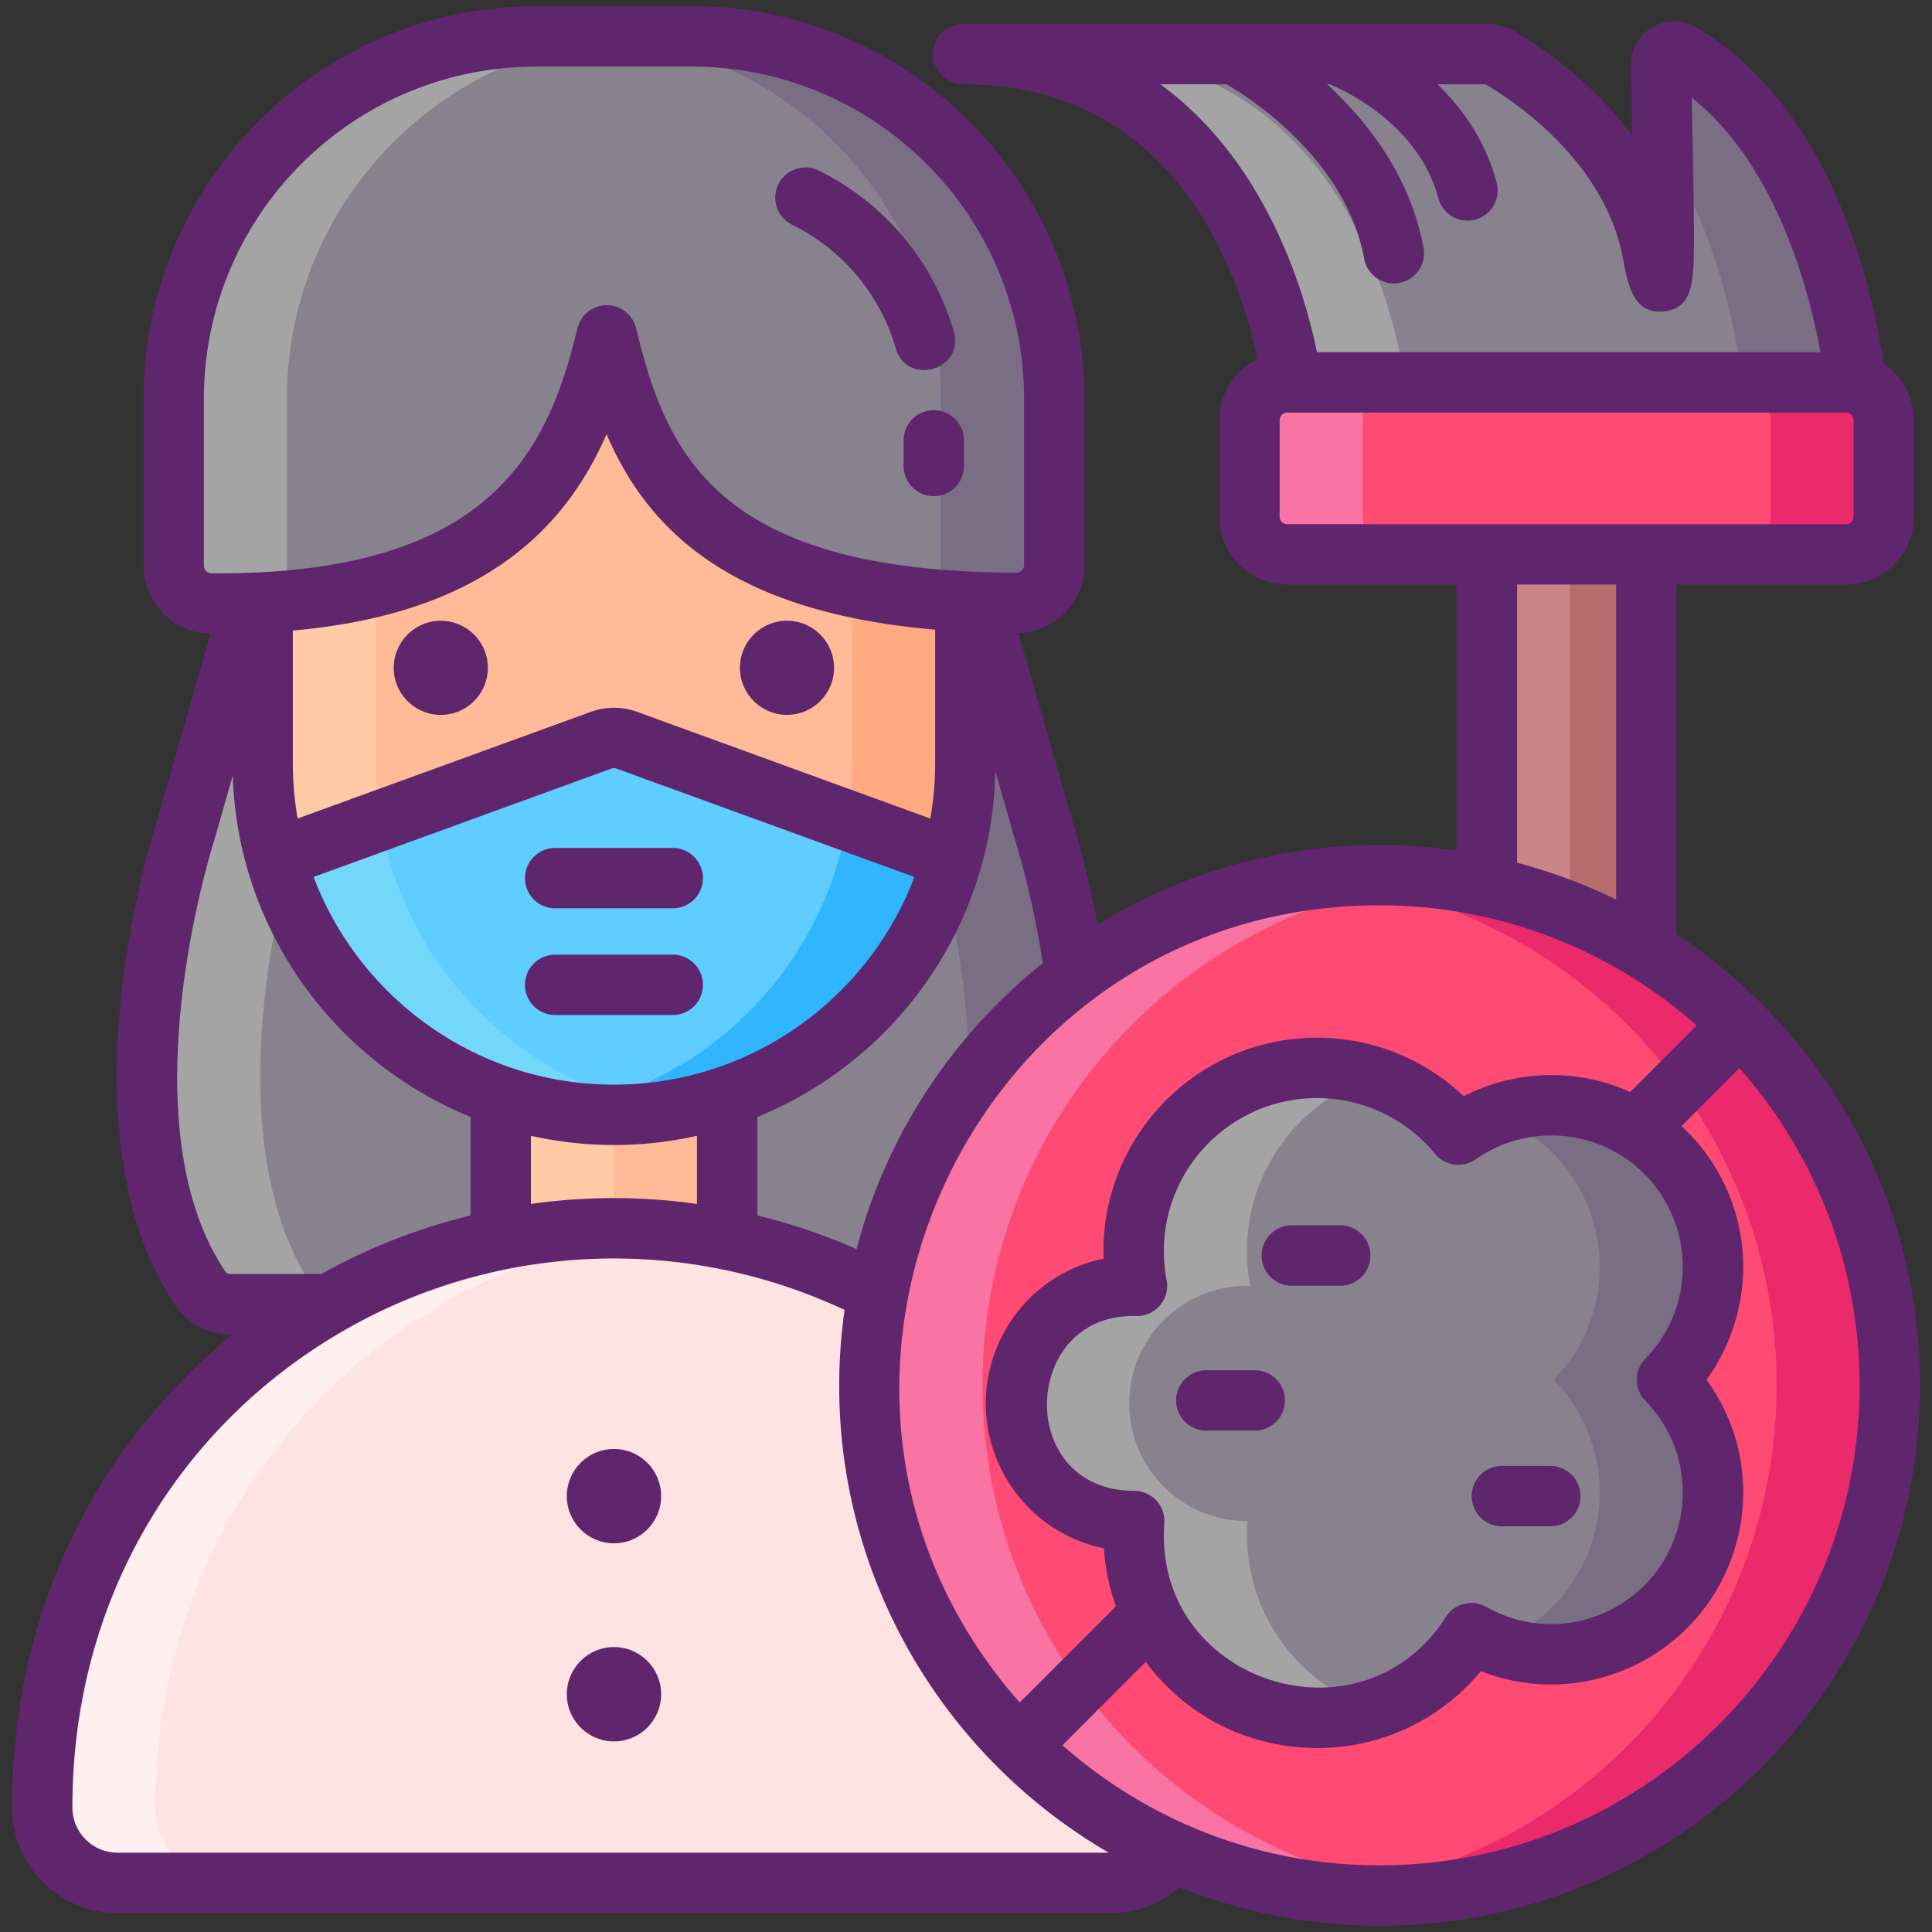<svg height="512" viewBox="0 0 256 256" width="512" xmlns="http://www.w3.org/2000/svg"><rect x="0" y="0" width="256" height="256" fill="#333333" stroke="none"/><path d="m138.325 110.15-8.501-29.681H33.068l-8.501 29.681s-12.623 38.703 1.913 60.479c.926 1.388 2.411 2.171 3.96 2.171h102.012c1.548 0 3.033-.783 3.96-2.171 14.536-21.775 1.913-60.479 1.913-60.479z" fill="#87828e"/><path d="M45.44 172.8h-15c-1.55 0-3.03-.78-3.96-2.17-14.54-21.78-1.91-60.48-1.91-60.48l8.5-29.68h15l-8.5 29.68s-12.63 38.7 1.91 60.48c.93 1.39 2.41 2.17 3.96 2.17z" fill="#a4a4a5"/><path d="M136.41 170.63c-.92 1.39-2.41 2.17-3.96 2.17h-15c1.55 0 3.04-.78 3.96-2.17 14.54-21.78 1.92-60.48 1.92-60.48l-8.51-29.68h15l8.51 29.68s12.62 38.7-1.92 60.48z" fill="#796e84"/><path d="M66.353 145.216h30v34.28h-30z" fill="#ffbb98"/><path d="M66.35 145.22h15v34.28h-15z" fill="#ffcaa6"/><path d="M157.113 238.525v.97c0 5.523-4.477 10-10 10H15.593c-5.048 0-10-3.674-10-10.97 0-24.04 11.19-45.47 28.65-59.34 1.18-.94 2.38-1.84 3.61-2.7 12.31-8.65 27.3-13.73 43.49-13.73h.02c16.19 0 31.18 5.08 43.49 13.73 1.23.86 2.44 1.76 3.61 2.7 2.26 1.79 4.42 3.72 6.46 5.76 13.71 13.71 22.19 32.65 22.19 53.58z" fill="#ffe2e2"/><path d="M88.847 163.123c-13.31 1.3-25.6 6.06-35.99 13.36-1.23.86-2.43 1.76-3.61 2.7-17.374 13.802-28.65 34.869-28.65 60.31 0 5.52 4.48 10 10 10h-15c-5.01 0-10-3.644-10-10.97 0-24.04 11.19-45.47 28.65-59.34 1.18-.94 2.38-1.84 3.61-2.7 12.31-8.65 27.3-13.73 43.49-13.73h.02c2.52 0 5.02.12 7.48.37z" fill="#ffefee"/><path d="M218.141 136.532h-21.119V60.975h21.119z" fill="#b76c6c"/><path d="M222.686 7.068c-1.161-.677-2.62.167-2.597 1.511.35 20.898.954 36.06-1.092 24.977-2.705-14.623-16.208-23.526-20.077-25.806a4.25 4.25 0 0 0-2.161-.584h-69.135c38.834 0 43.508 43.5 43.508 43.5h74.727c-.001-.001-2.908-31.789-23.173-43.598z" fill="#87828e"/><path d="M81.353 147.72c-25.605 0-46.554-20.949-46.554-46.554v-41.62c0-3.462 2.833-6.295 6.295-6.295h80.516c3.462 0 6.295 2.833 6.295 6.295v41.62c.002 25.605-20.947 46.554-46.552 46.554z" fill="#ffbb98"/><path d="M127.91 59.55v41.62c0 25.6-20.95 46.55-46.56 46.55-2.55 0-5.05-.21-7.49-.61 22.07-3.61 39.05-22.89 39.05-45.94V59.55c0-3.47-2.84-6.3-6.3-6.3h15c3.46 0 6.3 2.83 6.3 6.3z" fill="#ffaa80"/><path d="M88.86 147.11c-2.45.4-4.95.61-7.51.61-25.6 0-46.55-20.95-46.55-46.55V59.55c0-3.47 2.83-6.3 6.29-6.3h15c-3.46 0-6.29 2.83-6.29 6.3v41.62c0 23.05 16.98 42.33 39.06 45.94z" fill="#ffcaa6"/><path d="M91.687 4.829H71.02c-26.512 0-48.004 21.492-48.004 48.004v22.125a5.01 5.01 0 0 0 4.971 5.004c40.648.333 48.405-19.037 52.417-35.521 3.955 16.512 11.072 35.302 54.251 35.451 2.773.01 5.036-2.23 5.036-5.003V52.833c-.001-26.512-21.493-48.004-48.004-48.004z" fill="#87828e"/><path d="M139.69 52.83v22.06c0 2.77-2.26 5.01-5.04 5-4.56-.01-8.72-.24-12.51-.65a5.004 5.004 0 0 0 2.55-4.35V52.83c0-26.51-21.49-48-48-48h15c26.51 0 48 21.49 48 48z" fill="#796e84"/><path d="M38.02 52.83v22.13c0 1.88 1.04 3.52 2.58 4.38-3.81.44-8 .66-12.61.62a5.002 5.002 0 0 1-4.97-5V52.83c0-26.51 21.49-48 48-48h15c-26.51 0-48 21.49-48 48zM186.13 50.67h-15s-4.67-43.5-43.51-43.5h15c38.84 0 43.51 43.5 43.51 43.5z" fill="#a4a4a5"/><path d="M245.86 50.67h-15s-1.59-17.32-10.57-31.14c-.06-3.36-.13-7.06-.2-10.95-.02-1.35 1.44-2.19 2.6-1.51 20.26 11.81 23.17 43.6 23.17 43.6z" fill="#796e84"/><path d="M197.02 60.98h11v75.55h-11z" fill="#c98585"/><path d="M170.557 50.666h74.049a5 5 0 0 1 5 5v12.787a5 5 0 0 1-5 5h-74.049a5 5 0 0 1-5-5V55.666a5 5 0 0 1 5-5z" fill="#ff4a73"/><path d="M249.61 55.67v12.78c0 2.76-2.24 5-5 5h-15c2.76 0 5-2.24 5-5V55.67c0-2.77-2.24-5-5-5h15c2.76 0 5 2.23 5 5z" fill="#ea2a6a"/><path d="M185.56 73.45h-15c-2.76 0-5-2.24-5-5V55.67c0-2.77 2.24-5 5-5h15c-2.76 0-5 2.23-5 5v12.78c0 2.76 2.24 5 5 5z" fill="#f973a3"/><circle cx="182.801" cy="183.565" fill="#ff4a73" r="67.606"/><path d="M225.799 174.86c3.861-11.184-2.075-23.38-13.259-27.242-6.754-2.332-13.874-1.086-19.307 2.725-4.453-5.399-11.194-8.841-18.739-8.841-13.409 0-24.279 10.87-24.279 24.279 0 1.574.155 3.112.441 4.603-6.629-.19-12.897 3.897-15.176 10.497-2.81 8.138 1.51 17.012 9.647 19.822 1.71.59 3.45.849 5.161.84a24.533 24.533 0 0 0-.074 1.807c0 13.409 10.87 24.279 24.279 24.279 8.603 0 16.155-4.479 20.468-11.228a21.646 21.646 0 0 0 3.595 1.629c11.184 3.861 23.38-2.075 27.242-13.259 2.732-7.913.555-16.329-4.911-21.945a21.325 21.325 0 0 0 4.912-7.966z" fill="#87828e"/><path d="M250.41 183.57c0 37.33-30.27 67.6-67.61 67.6-2.54 0-5.04-.14-7.5-.42 33.81-3.72 60.11-32.39 60.11-67.18 0-34.8-26.3-63.47-60.11-67.19 2.46-.28 4.96-.42 7.5-.42 37.34 0 67.61 30.27 67.61 67.61z" fill="#ea2a6a"/><path d="M190.3 250.75c-2.46.28-4.96.42-7.5.42-37.34 0-67.61-30.27-67.61-67.6 0-37.34 30.27-67.61 67.61-67.61 2.54 0 5.04.14 7.5.42-33.81 3.72-60.11 32.39-60.11 67.19 0 34.79 26.3 63.46 60.11 67.18z" fill="#f973a3"/><path d="M220.89 182.83c5.46 5.61 7.64 14.03 4.91 21.94-3.86 11.18-16.06 17.12-27.24 13.26-.17-.06-.34-.12-.5-.19a21.378 21.378 0 0 0 12.74-13.07c2.73-7.91.55-16.33-4.91-21.94 2.14-2.2 3.84-4.88 4.91-7.97 3.8-11-1.9-23-12.74-27.05a21.28 21.28 0 0 1 14.48-.19c11.18 3.86 17.12 16.06 13.26 27.24a21.453 21.453 0 0 1-4.91 7.97z" fill="#796e84"/><path d="M165.22 165.78c0 1.58.15 3.11.44 4.6-6.63-.19-12.9 3.9-15.18 10.5-2.81 8.14 1.51 17.01 9.65 19.82 1.71.59 3.45.85 5.16.84-.04.6-.07 1.2-.07 1.81 0 10.79 7.04 19.94 16.78 23.1-2.36.76-4.89 1.18-7.51 1.18-13.4 0-24.27-10.87-24.27-24.28 0-.61.03-1.21.07-1.81-1.71.01-3.45-.25-5.16-.84-8.14-2.81-12.46-11.68-9.65-19.82 2.28-6.6 8.55-10.69 15.18-10.5-.29-1.49-.44-3.02-.44-4.6 0-13.41 10.87-24.28 24.27-24.28 2.62 0 5.14.41 7.51 1.18-9.74 3.16-16.78 12.31-16.78 23.1z" fill="#a4a4a5"/><path d="M126.18 113.72c-4.85 17.2-19.41 30.46-37.33 33.39-2.45.4-4.95.61-7.5.61-2.53 0-5.01-.2-7.43-.6-.02 0-.04 0-.06-.01-17.92-2.93-32.48-16.18-37.33-33.39l1.52-.5 12.36-4.5 29.23-10.63c1.11-.41 2.32-.41 3.42 0l29.23 10.64c.06.02.12.04.19.06l12.17 4.43z" fill="#5fcdff"/><path d="M126.18 113.72c-4.85 17.2-19.41 30.46-37.33 33.39-2.45.4-4.95.61-7.5.61-2.53 0-5.01-.2-7.43-.6-.02 0-.04 0-.06-.01 19.61-3.21 35.2-18.78 38.43-38.38.06.02.12.04.19.06l12.17 4.43z" fill="#30b6ff"/><path d="M88.85 147.11c-2.45.4-4.95.61-7.5.61-21.26 0-39.31-14.45-44.82-34l1.52-.5 12.36-4.5c3.24 19.6 18.83 35.18 38.44 38.39z" fill="#73d7f9"/><g fill="#5f266d"><circle cx="58.429" cy="88.487" transform="rotate(-9.25 58.437 88.623)" r="6.237"/><circle cx="104.28" cy="88.487" r="6.237"/><path d="M104.905 29.752a26.478 26.478 0 0 1 13.787 16.397c1.474 5.091 9.166 2.892 7.685-2.225a34.49 34.49 0 0 0-17.961-21.361 4.001 4.001 0 0 0-3.511 7.189zM119.733 58.353v3.393a4 4 0 0 0 8 0v-3.393a4 4 0 0 0-8 0z"/><circle cx="81.355" cy="198.245" r="6.25"/><circle cx="81.355" cy="224.495" r="6.25"/><path d="M222.142 123.776V77.454h22.466c4.963 0 9-4.038 9-9V55.666c0-3.122-1.6-5.876-4.021-7.491-1.067-7.645-6.007-33.563-24.884-44.564-3.849-2.241-8.686.582-8.61 5.034.061 3.657.162 8.895.172 9.305-5.461-7.378-12.487-11.981-15.312-13.646a8.261 8.261 0 0 0-4.192-1.139h-69.135a4 4 0 0 0 0 8c28.98 0 36.993 26.672 38.956 36.439-2.971 1.472-5.023 4.528-5.023 8.061v12.788c0 4.962 4.037 9 9 9h22.463V112.7c-16.676-2.394-33.39 1.089-47.589 9.812-1.393-7.533-3.044-12.805-3.275-13.528l-7.199-25.105a8.955 8.955 0 0 0 6.087-2.619 8.934 8.934 0 0 0 2.646-6.371V52.833c0-28.675-23.329-52.004-52.004-52.004H71.021c-28.675 0-52.004 23.329-52.004 52.004v22.125c0 4.909 3.985 8.936 8.892 9.001l-7.166 25.023c-.805 2.494-12.852 41.009 2.412 63.873 1.653 2.47 4.376 3.945 7.284 3.945h.401c-17.842 14.599-29.248 36.35-29.248 62.695 0 7.72 6.28 14 14 14h131.52c3.408 0 6.663-1.247 9.178-3.434a71.2 71.2 0 0 0 26.514 5.11c39.483 0 71.605-32.123 71.605-71.606-.001-24.961-12.847-46.969-32.267-59.789zm-68.401-112.61h8.797c3.296 1.932 15.806 10.043 18.222 23.117a4 4 0 1 0 7.867-1.455c-1.758-9.51-7.461-16.76-12.777-21.663h.355c2.451 1.037 11.86 5.582 14.378 15.091a4.004 4.004 0 0 0 4.891 2.843 4 4 0 0 0 2.843-4.891c-1.477-5.575-4.549-9.855-7.854-13.043h6.295a.26.26 0 0 1 .131.031c3.66 2.157 15.79 10.196 18.174 23.086.641 3.464 1.374 7.389 5.377 6.984 3.995-.405 4.001-4.079 4.012-9.641.007-3.586-.091-8.625-.203-14.458l-.081-4.241c11.331 9.066 15.613 25.817 17.055 33.739h-66.721c-1.532-7.518-6.516-25.137-20.761-35.499zm16.818 58.288c-.552 0-1-.449-1-1V55.666c0-.551.448-1 1-1h74.049c.552 0 1 .449 1 1v12.788c0 .551-.448 1-1 1h-74.049zm43.583 8v41.743a71.075 71.075 0 0 0-13.12-4.881V77.454zm-31.339 42.505c16.099 0 30.809 6.023 42.025 15.92l-8.818 8.824a25.655 25.655 0 0 0-2.163-.866c-6.566-2.268-13.777-1.714-19.898 1.417a28.176 28.176 0 0 0-19.453-7.752c-15.955 0-28.824 13.271-28.261 29.275-6.667 1.366-12.231 6.13-14.533 12.797-3.868 11.202 3.026 23.235 14.572 25.576.17 2.685.72 5.267 1.59 7.699l-12.745 12.745c-36.129-40.94-6.926-105.635 47.684-105.635zm35.22 65.656c4.626 4.752 6.157 11.592 3.996 17.85-3.514 10.18-15.487 14.892-25.084 9.456a4.001 4.001 0 0 0-5.343 1.326c-11.275 17.649-38.868 8.572-37.313-12.411a4 4 0 0 0-3.989-4.293c-15.874 0-15.035-23.624.254-23.16 2.571.065 4.524-2.252 4.042-4.755a20.388 20.388 0 0 1-.369-3.847c0-11.182 9.097-20.278 20.278-20.278a20.222 20.222 0 0 1 15.652 7.386 4.001 4.001 0 0 0 5.383.73c4.573-3.207 10.444-4.037 15.705-2.219a17.31 17.31 0 0 1 9.98 8.844 17.307 17.307 0 0 1 .803 13.311 17.261 17.261 0 0 1-3.992 6.477 4 4 0 0 0-.003 5.583zm-79.839-57.995c-11.903 9.512-20.724 22.724-24.678 37.889a79.588 79.588 0 0 0-13.154-4.462v-13.045c18.19-7.404 31.122-25.099 31.534-45.818l2.6 9.068c.013.044.026.091.041.135.023.074 2.223 6.915 3.657 16.233zm-56.832 16.1c-18.171 0-33.711-11.454-39.799-27.518l39.46-14.357c.222-.08.464-.08.684 0l39.463 14.358c-6.09 16.064-21.633 27.517-39.808 27.517zm11 6.781v9.026a79.997 79.997 0 0 0-11.01-.772c-3.686 0-7.358.265-10.99.77V150.5c3.544.79 7.222 1.22 11 1.22s7.456-.43 11-1.219zm-52.913-42.043a42.608 42.608 0 0 1-.637-7.288V83.551c13.82-1.229 24.295-5.216 31.829-12.089 4.542-4.142 7.576-8.978 9.738-13.928 5.425 12.594 16.294 23.568 43.543 25.897v17.739a42.61 42.61 0 0 1-.638 7.289L84.432 94.328a9.01 9.01 0 0 0-6.155 0zm-12.421-33.5V52.833c0-24.264 19.74-44.004 44.004-44.004h20.667c24.264 0 44.004 19.74 44.004 44.004v22.056c0 .34-.16.57-.294.704a1.02 1.02 0 0 1-.725.299h-.004a135.779 135.779 0 0 1-6.699-.186c-.02 0-.039-.006-.059-.006l-.025.003C94.46 73.904 88.119 59.471 84.295 43.51a4 4 0 0 0-3.883-3.068h-.007a4.001 4.001 0 0 0-3.887 3.054c-3.862 15.868-11.141 32.77-48.498 32.466a1.01 1.01 0 0 1-1.002-1.004zM30.44 168.8c-.24 0-.465-.14-.633-.391-13.279-19.891-1.554-56.651-1.434-57.018.015-.046.029-.093.042-.14l2.427-8.476c.643 20.463 13.497 37.891 31.509 45.226v13.056a79.26 79.26 0 0 0-19.765 7.743zm-14.848 76.695c-3.309 0-6-2.691-6-6 0-28.568 15.049-51.558 36.889-63.707 10.594-5.91 22.649-9.033 34.881-9.033a71.952 71.952 0 0 1 30.546 6.819c-4.197 29.915 10.621 57.733 35.017 71.921zm167.211 1.676c-16.099 0-30.81-6.024-42.026-15.92l11.038-11.038c10.99 14.743 32.772 15.256 44.419 1.22 13.332 5.279 28.607-1.631 33.348-15.356 2.751-7.967 1.401-16.58-3.468-23.25a25.258 25.258 0 0 0 3.468-6.662c2.216-6.419 1.8-13.317-1.172-19.423a25.385 25.385 0 0 0-5.598-7.529l7.672-7.678c9.899 11.217 15.924 25.929 15.924 42.03 0 35.073-28.533 63.606-63.605 63.606z"/><path d="M177.591 162.365h-6.422a4 4 0 0 0 0 8h6.422a4 4 0 0 0 0-8zM205.427 194.246h-6.423a4 4 0 0 0 0 8h6.423a4 4 0 0 0 0-8zM166.263 181.565h-6.422a4 4 0 0 0 0 8h6.422a4 4 0 0 0 0-8zM89.145 112.357H73.564a4 4 0 0 0 0 8h15.581a4 4 0 0 0 0-8zM89.145 126.496H73.564a4 4 0 0 0 0 8h15.581a4 4 0 0 0 0-8z"/></g></svg>